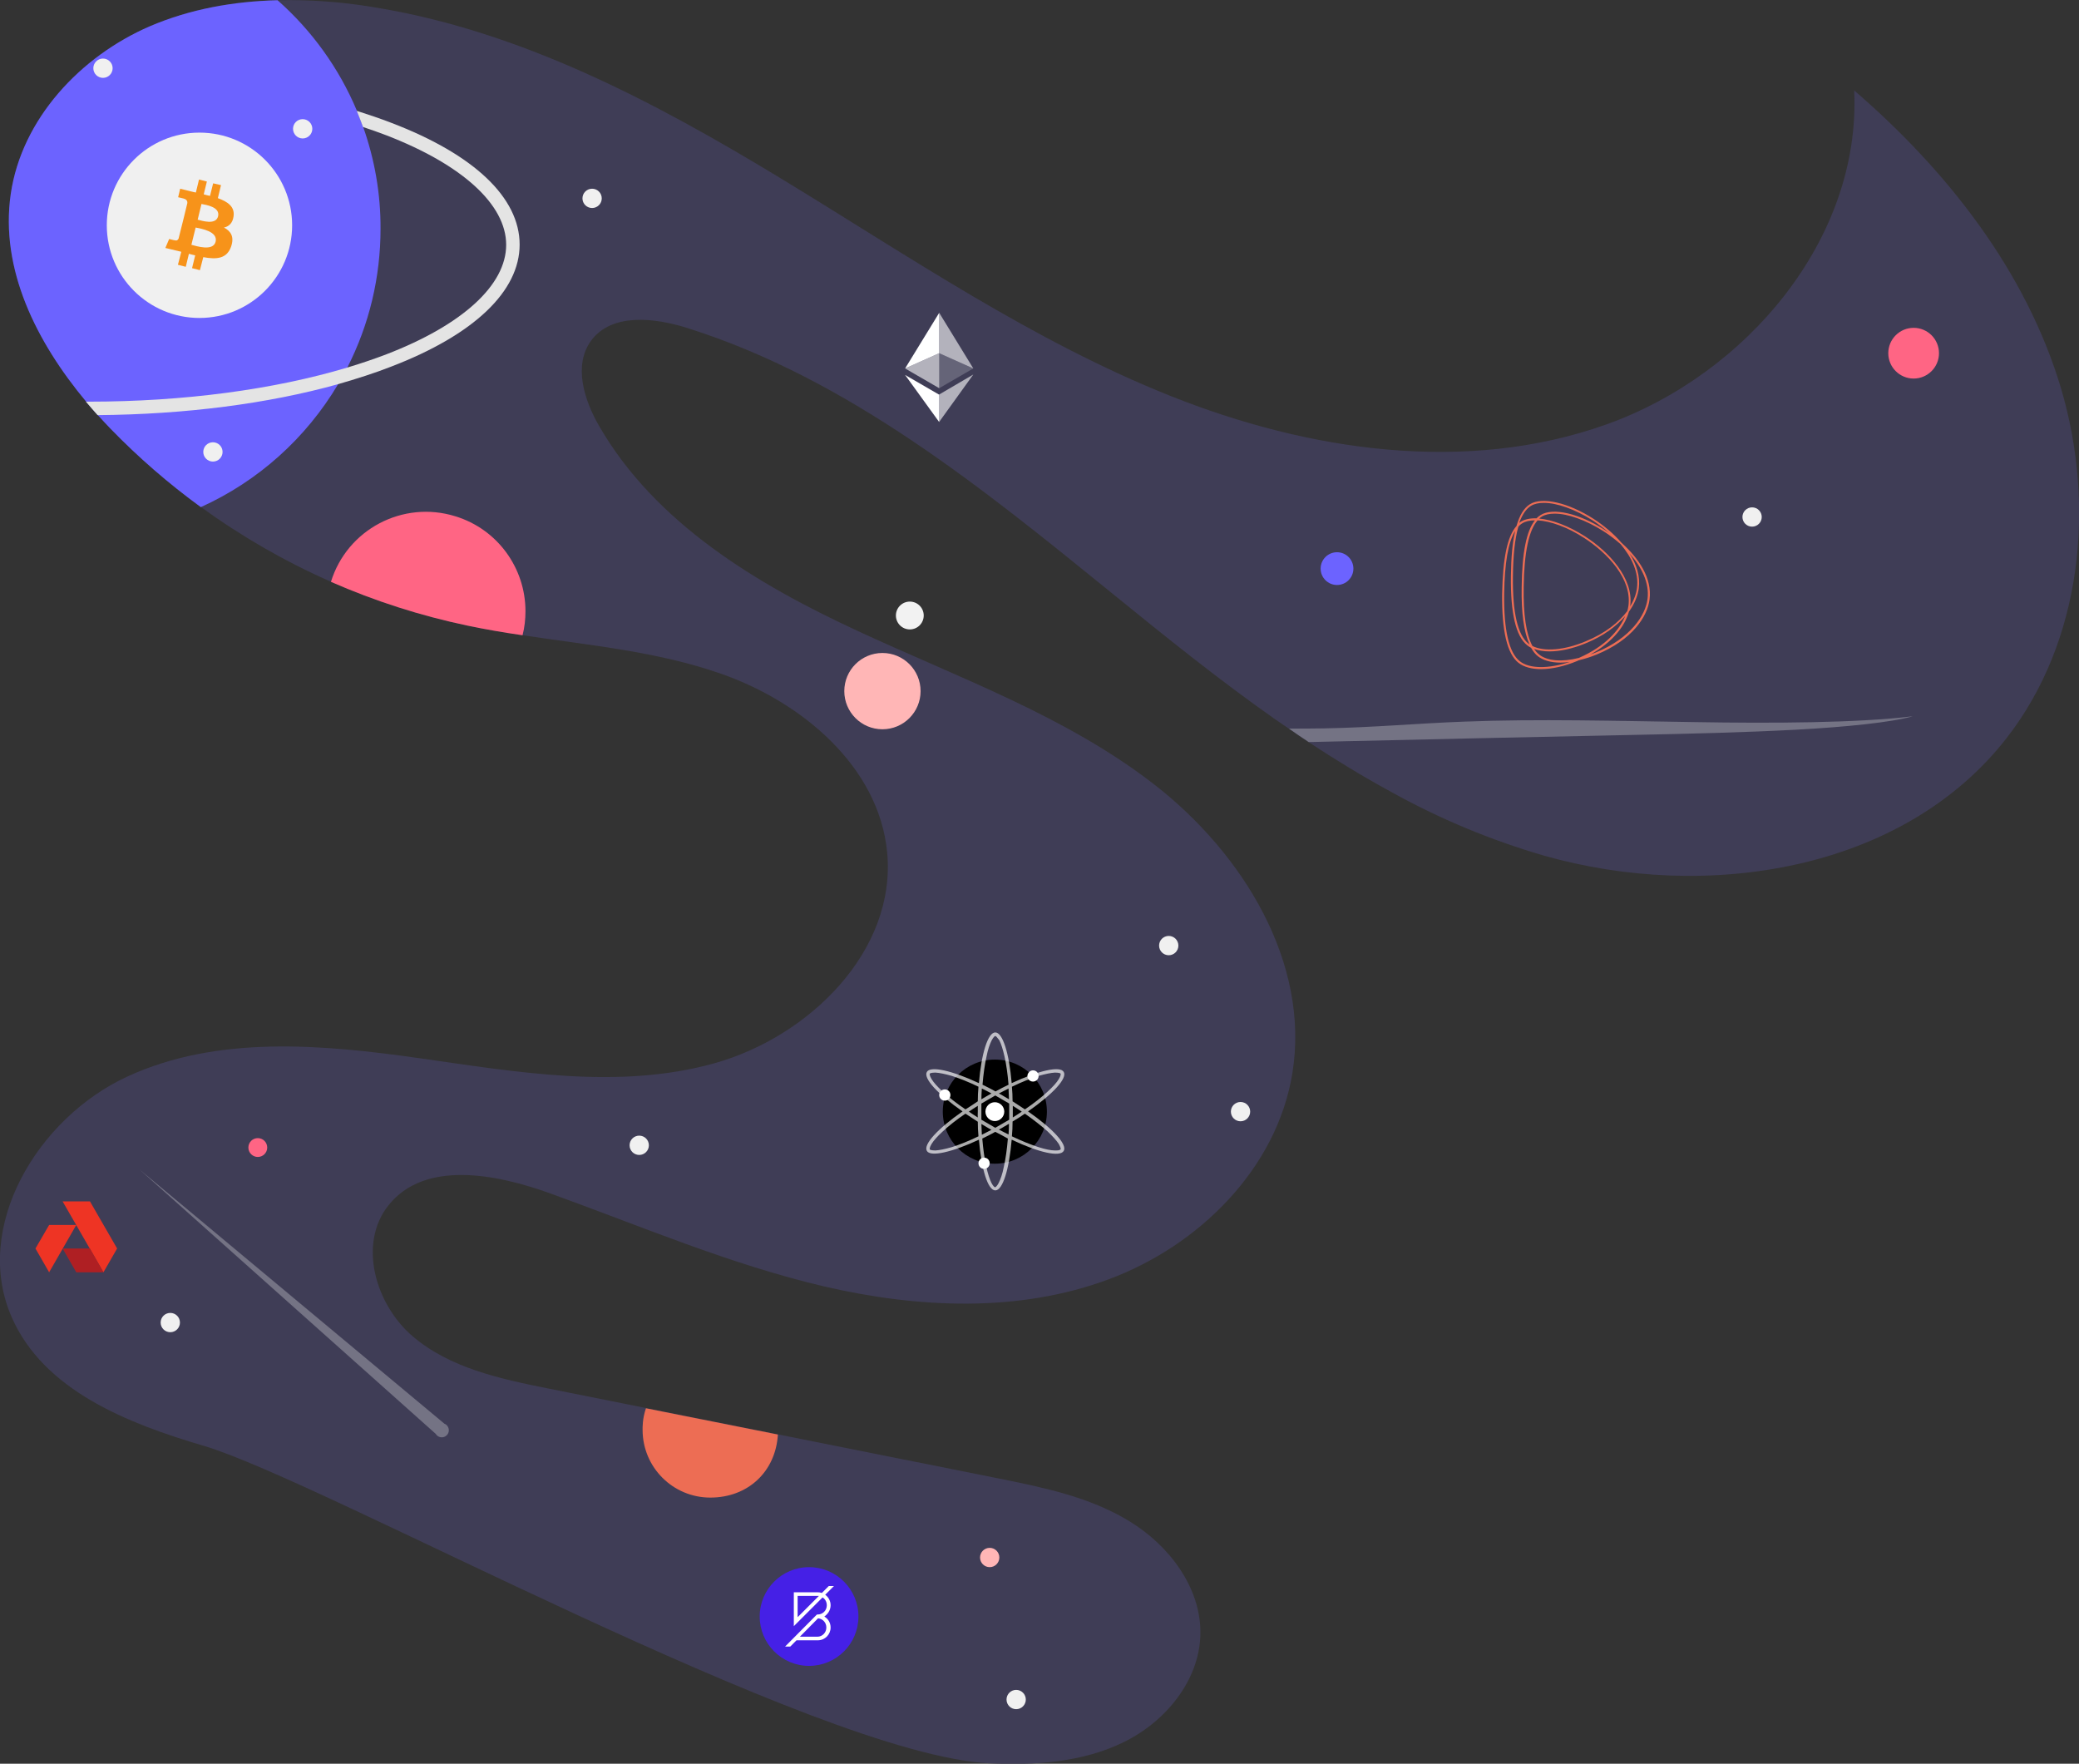 <?xml version="1.0" encoding="utf-8"?>
<!-- Generator: Adobe Illustrator 23.1.1, SVG Export Plug-In . SVG Version: 6.00 Build 0)  -->
<svg version="1.1" id="a0179547-7667-4cb3-b9ae-32eca47089ab" xmlns="http://www.w3.org/2000/svg"
	xmlns:xlink="http://www.w3.org/1999/xlink" x="0px" y="0px" viewBox="0 0 926.6 786"
	style="enable-background:new 0 0 926.6 786;" xml:space="preserve">
	<rect x="0" y="0" width="926.6" height="786" fill="#333333" stroke="none"/>
	<style type="text/css">
		.st0 {
			fill: #3F3D56;
		}

		.st1 {
			fill: #6C63FF;
		}

		.st2 {
			fill: #FF6584;
		}

		.st3 {
			fill: #F0F0F0;
		}

		.st4 {
			fill: #FFB6B6;
		}

		.st5 {
			fill: none;
		}

		.st6 {
			fill: #E4E4E4;
		}

		.st7 {
			opacity: 0.3;
			fill: #F0F0F0;
			enable-background: new;
		}

		.st8 {
			fill: #F2F2F2;
		}

		.st9 {
			fill-rule: evenodd;
			clip-rule: evenodd;
		}

		.st10 {
			opacity: 0.67;
			fill-rule: evenodd;
			clip-rule: evenodd;
			fill: #FFFFFF;
			enable-background: new;
		}

		.st11 {
			fill-rule: evenodd;
			clip-rule: evenodd;
			fill: #FFFFFF;
		}

		.st12 {
			fill: #ED6D54;
		}

		.st13 {
			fill: #FFFFFF;
			fill-opacity: 0.602;
		}

		.st14 {
			fill: #FFFFFF;
		}

		.st15 {
			fill: #FFFFFF;
			fill-opacity: 0.2;
		}

		.st16 {
			fill: #EE3424;
		}

		.st17 {
			fill: #AF1F23;
		}

		.st18 {
			fill: #F7931A;
		}

		.st19 {
			fill-rule: evenodd;
			clip-rule: evenodd;
			fill: #4520E6;
		}
	</style>
	<path class="st0" d="M894.2,329.1c-46.3,59.3-133.8,72.8-206.1,52.2c-23.7-6.9-46.5-16.4-68.1-28.4c-12.5-6.8-24.8-14.3-36.8-22.2
	c-3-2-5.9-3.9-8.8-6c-2-1.4-4-2.7-6-4.1c-24.8-17.4-48.5-36.5-71.9-55.5c-58.4-47.4-118.4-96.3-190.1-118.9
	c-14.8-4.7-33.9-6.8-43,5.7c-7.9,10.9-3.1,26.3,3.6,37.9c24.9,43.2,70.1,70.5,115.3,91.4c45.2,21,93.1,38,132.4,68.6
	C554,380.4,584,429.1,576,478.3c-6.9,42.4-41.5,76.8-81.8,91.8c-40.2,15-85.1,12.9-126.9,3.2c-41.8-9.8-81.5-26.8-121.9-41.4
	c-24.3-8.8-56.2-15-72.3,5.3c-13.6,17.1-5.8,44.1,10.8,58.3s39.1,19,60.5,23.3c66.6,13.3,133.2,26.6,199.8,39.9
	c20.4,4.1,41.3,8.3,59.1,19.2c17.8,10.8,32.2,29.8,31.7,50.6c-0.5,20.5-15.5,38.7-34,47.8c-18.4,9.1-39.7,10.5-60.2,9.5
	C363.9,782,143.6,659.9,90.7,644.3c-34-10-71.1-24.7-85.4-57.1c-17.8-40.3,11.5-89.1,51.6-107.5c40-18.4,86.5-14.3,130.1-8.1
	c43.6,6.2,88.7,14.1,131.2,2.3c42.5-11.8,81.4-50.2,77.2-94.1c-3.7-38.2-38-67-74.2-79.6c-28.3-9.9-58.5-12.6-88.2-17.1
	c-8.3-1.2-16.5-2.6-24.6-4.3c-20.9-4.4-41.2-10.9-60.8-19.5c-20.5-9-39.9-20.2-58-33.3c-14.4-10.5-27.9-22.2-40.3-35
	c-1.9-2-3.8-4-5.6-6c-1.8-2-3.5-4-5.2-6C16.3,152.5-0.1,120,4.8,86.4c4.9-33.4,31-61.3,62-74.7C84.8,4,104.1,0.6,123.7,0.1
	c14.3-0.3,28.6,0.7,42.8,3.1c65.4,10.5,125.4,42.2,182,76.6c56.6,34.4,111.8,72.2,173.3,96.7c61.5,24.5,131.6,34.9,194,12.7
	c62.4-22.2,113.7-82.7,110.6-148.9c41.4,35.7,76.6,80.5,92.2,132.8C934.1,225.6,927.9,286,894.2,329.1z" />
	<circle class="st1" cx="595.9" cy="253.4" r="7.3" />
	<circle class="st2" cx="852.9" cy="157.4" r="11.3" />
	<circle class="st2" cx="114.9" cy="511.4" r="4.2" />
	<path class="st2" d="M234.2,272.4c0,3.6-0.4,7.2-1.3,10.7c-8.3-1.2-16.5-2.6-24.6-4.3c-20.9-4.4-41.2-10.9-60.8-19.5
	c7.2-23.4,32.1-36.5,55.5-29.2C221.6,235.8,234.2,253,234.2,272.4z" />
	<circle class="st3" cx="780.9" cy="230.4" r="4.3" />
	<circle class="st4" cx="441.1" cy="694.1" r="4.3" />
	<circle class="st3" cx="452.9" cy="757.4" r="4.3" />
	<circle class="st3" cx="75.9" cy="589.4" r="4.3" />
	<circle class="st3" cx="284.9" cy="510.4" r="4.3" />
	<circle class="st3" cx="263.9" cy="88.4" r="4.3" />
	<circle class="st3" cx="520.9" cy="421.4" r="4.3" />
	<circle class="st3" cx="552.9" cy="495.4" r="4.3" />
	<path class="st5" d="M154.8,163.7c6-1.8,11.8-3.8,17.4-5.9c34-13.1,53.4-30.9,53.4-48.8s-19.5-35.7-53.4-48.8
	c-3.4-1.3-6.8-2.5-10.4-3.7C174.3,91.6,171.8,130.4,154.8,163.7L154.8,163.7z" />
	<path class="st1" d="M169.6,102c0,21.5-5,42.6-14.8,61.8c-1.3,2.5-2.7,5-4.1,7.4c-14.3,24.1-35.7,43.3-61.2,54.8
	c-14.4-10.5-27.9-22.2-40.3-35c-1.9-2-3.8-4-5.6-6c-1.8-2-3.5-4-5.2-6C16.3,152.5-0.1,120,4.8,86.4c4.9-33.4,31-61.3,62-74.7
	C84.8,4,104.1,0.6,123.7,0.1C139,13.6,151.1,30.4,159,49.2c1,2.4,1.9,4.8,2.8,7.2C167,71,169.7,86.5,169.6,102z" />
	<path class="st6" d="M231.6,109c0,20.8-20.3,40.2-57.3,54.4c-7.4,2.9-15.3,5.4-23.6,7.8c-31.1,8.7-68.2,13.5-107.2,13.8
	c-1.8-2-3.5-4-5.2-6c0.4,0,0.8,0,1.3,0c42.3,0,82.5-5.4,115.2-15.2c6-1.8,11.9-3.8,17.4-5.9c34-13.1,53.4-30.9,53.4-48.8
	s-19.5-35.7-53.4-48.8c-3.4-1.3-6.8-2.5-10.4-3.7c-0.9-2.4-1.8-4.8-2.8-7.2c5.3,1.7,10.4,3.4,15.3,5.3
	C211.3,68.8,231.6,88.1,231.6,109z" />
	<circle class="st3" cx="45.9" cy="30.4" r="4.3" />
	<circle class="st3" cx="134.9" cy="57.4" r="4.3" />
	<circle class="st3" cx="88.9" cy="100.4" r="41.3" />
	<path class="st7" d="M852.5,319.2c-9.3,2.7-29.7,4.8-52.2,6c-22.5,1.2-47.2,1.8-71.5,2.3c-42.6,0.9-85.3,1.8-127.9,2.8
	c-5.9,0.1-11.7,0.3-17.6,0.4c-3-2-5.9-3.9-8.8-6c5.2,0,10.5,0,15.6-0.1c22.2-0.4,40.9-2.2,62.3-3c32.9-1.3,68.4-0.3,102.7,0.2
	C789.4,322.4,828.4,322.2,852.5,319.2z" />
	<path class="st7" d="M198.1,634.5L62.2,521.2l132,117.8c0.9,1.5,2.8,2,4.3,1.1c1.5-0.9,2-2.8,1.1-4.3
	C199.3,635.2,198.7,634.7,198.1,634.5L198.1,634.5z" />
	<circle class="st3" cx="94.9" cy="201.4" r="4.3" />
	<circle class="st8" cx="405.5" cy="274.3" r="6.2" />
	<circle class="st4" cx="393.3" cy="308" r="17" />
	<g>
		<path class="st9" d="M443.4,472.2c12.8,0,23.2,10.4,23.2,23.2s-10.4,23.2-23.2,23.2c-12.8,0-23.2-10.4-23.2-23.2
		S430.6,472.2,443.4,472.2z" />
		<path class="st10" d="M444.1,462c-0.3-0.3-0.5-0.3-0.5-0.3c0,0-0.2,0-0.5,0.3c-0.3,0.3-0.7,0.8-1.1,1.6c-0.8,1.6-1.7,4-2.3,7.2
		c-0.8,3.5-1.4,7.8-1.8,12.6c1.9,0.9,3.8,1.9,5.8,3c2-1.1,3.9-2.1,5.8-3c-0.4-4.8-1-9.1-1.8-12.6c-0.7-3.1-1.5-5.6-2.3-7.2
		C444.8,462.9,444.4,462.3,444.1,462z M441.9,487.3c-1.4-0.8-2.9-1.5-4.3-2.2c-0.1,1.6-0.2,3.1-0.2,4.8c0.7-0.4,1.5-0.9,2.2-1.3
		S441.2,487.7,441.9,487.3z M436.3,482.7c1.1-13.2,4-22.6,7.3-22.6c3.3,0,6.2,9.4,7.3,22.6c12-5.6,21.6-7.8,23.2-5
		c1.7,2.9-5,10-15.9,17.6c10.9,7.6,17.6,14.7,15.9,17.6c-1.7,2.9-11.2,0.7-23.2-5c-1.1,13.2-4,22.6-7.3,22.6
		c-3.3,0-6.2-9.4-7.3-22.6c-12,5.6-21.6,7.8-23.2,5c-1.7-2.9,5-10,15.9-17.6c-10.9-7.6-17.6-14.7-15.9-17.6
		C414.7,474.9,424.3,477.1,436.3,482.7z M430.3,494.4c-4-2.7-7.4-5.4-10.1-7.9c-2.4-2.2-4.1-4.1-5-5.6c-0.5-0.8-0.7-1.4-0.8-1.8
		c-0.1-0.4,0-0.6,0-0.6l0,0c0,0,0.1-0.2,0.5-0.3c0.4-0.1,1.1-0.2,2-0.2c1.8,0.1,4.3,0.6,7.4,1.5c3.4,1.1,7.5,2.7,11.8,4.8
		c-0.2,2.1-0.3,4.3-0.3,6.5C433.9,492.1,432.1,493.3,430.3,494.4z M430.3,496.3c-4,2.7-7.4,5.4-10.1,7.9c-2.4,2.2-4.1,4.1-5,5.6
		c-0.5,0.8-0.7,1.4-0.8,1.8c-0.1,0.4,0,0.6,0,0.6c0,0,0.1,0.2,0.5,0.3c0.4,0.1,1.1,0.2,2,0.2c1.8-0.1,4.3-0.6,7.4-1.5
		c3.4-1.1,7.5-2.7,11.8-4.8c-0.2-2.1-0.3-4.3-0.3-6.5C433.9,498.7,432.1,497.5,430.3,496.3z M435.8,498c-1.4-0.9-2.7-1.7-4-2.6
		c1.3-0.9,2.6-1.7,4-2.6c0,0.9,0,1.7,0,2.6S435.7,497.1,435.8,498z M437.4,499c0-1.2,0-2.4,0-3.6s0-2.4,0-3.6c1-0.6,2-1.2,3.1-1.8
		c1.1-0.6,2.1-1.2,3.1-1.8c1,0.6,2.1,1.2,3.1,1.8c1.1,0.6,2.1,1.2,3.1,1.8c0,1.2,0,2.4,0,3.6s0,2.4,0,3.6c-1,0.6-2,1.2-3.1,1.8
		c-1.1,0.6-2.1,1.2-3.1,1.8c-1-0.6-2.1-1.2-3.1-1.8C439.4,500.2,438.4,499.6,437.4,499z M437.4,500.9c0.1,1.6,0.1,3.2,0.2,4.8
		c1.4-0.7,2.8-1.4,4.3-2.2c-0.8-0.4-1.5-0.8-2.3-1.3S438.1,501.3,437.4,500.9z M443.6,504.4c-2,1.1-3.9,2.1-5.8,3
		c0.4,4.8,1,9.1,1.8,12.6c0.7,3.1,1.5,5.6,2.3,7.2c0.4,0.8,0.8,1.3,1.1,1.6c0.3,0.3,0.5,0.3,0.5,0.3c0,0,0.2,0,0.5-0.3
		c0.3-0.3,0.7-0.8,1.1-1.6c0.8-1.6,1.7-4,2.3-7.2c0.8-3.5,1.4-7.8,1.8-12.6C447.5,506.4,445.5,505.4,443.6,504.4z M451,506.4
		c4.4,2.1,8.4,3.7,11.8,4.8c3.1,1,5.6,1.5,7.4,1.5c0.9,0,1.6,0,2-0.2c0.4-0.1,0.5-0.3,0.5-0.3c0,0,0.1-0.2,0-0.6
		c-0.1-0.4-0.4-1-0.8-1.8c-1-1.5-2.7-3.4-5-5.6c-2.7-2.4-6.1-5.1-10.1-7.9c-1.7,1.2-3.6,2.4-5.5,3.5
		C451.3,502.1,451.2,504.3,451,506.4z M456.8,494.4c4-2.7,7.4-5.4,10.1-7.9c2.4-2.2,4.1-4.1,5-5.6c0.5-0.8,0.7-1.4,0.8-1.8
		c0.1-0.4,0-0.6,0-0.6c0,0-0.1-0.2-0.5-0.3c-0.4-0.1-1.1-0.2-2-0.2c-1.8,0.1-4.3,0.6-7.4,1.5c-3.4,1.1-7.5,2.7-11.8,4.8
		c0.2,2.1,0.3,4.3,0.3,6.5C453.3,492.1,455.1,493.3,456.8,494.4z M451.4,492.8c1.4,0.9,2.7,1.7,4,2.6c-1.3,0.9-2.6,1.7-4,2.6
		c0-0.9,0-1.7,0-2.6S451.4,493.6,451.4,492.8z M449.7,489.9c-0.1-1.6-0.1-3.2-0.2-4.8c-1.4,0.7-2.8,1.4-4.3,2.2
		c0.8,0.4,1.5,0.8,2.3,1.3C448.3,489.1,449,489.5,449.7,489.9z M449.5,505.6c-1.4-0.7-2.8-1.4-4.3-2.2c0.8-0.4,1.5-0.8,2.3-1.3
		c0.8-0.4,1.5-0.9,2.2-1.3C449.7,502.5,449.6,504.1,449.5,505.6z" />
		<path class="st11" d="M421.1,485.5c1.4,0,2.5,1.1,2.5,2.5c0,1.4-1.1,2.5-2.5,2.5c-1.4,0-2.5-1.1-2.5-2.5
		C418.6,486.6,419.7,485.5,421.1,485.5z" />
		<path class="st11" d="M460.4,477c1.4,0,2.5,1.1,2.5,2.5c0,1.4-1.1,2.5-2.5,2.5c-1.4,0-2.5-1.1-2.5-2.5
		C458,478.1,459.1,477,460.4,477z" />
		<path class="st11" d="M438.6,515.9c1.4,0,2.5,1.1,2.5,2.5c0,1.4-1.1,2.5-2.5,2.5c-1.4,0-2.5-1.1-2.5-2.5
		C436.1,517.1,437.2,515.9,438.6,515.9z" />
		<path class="st11"
			d="M443.4,491.2c2.3,0,4.2,1.9,4.2,4.2s-1.9,4.2-4.2,4.2s-4.2-1.9-4.2-4.2S441.1,491.2,443.4,491.2z" />
	</g>
	<path class="st12" d="M722.8,242c-3.6-4.2-8.1-7.9-12.6-10.8c-11.2-7.2-22.9-9.9-28.3-6.5c-2.6,1.6-4.6,4.8-6,9.7
	c-4.1,4.6-6.1,14.4-6.4,30.2c-0.2,16.4,2.2,26.8,7.3,30.8c2.3,1.8,5.8,2.8,10,2.8c4.7,0,10.3-1.2,16.1-3.6c0.4-0.2,0.8-0.4,1.3-0.5
	c2.5-0.6,5-1.4,7.4-2.4c16-6.6,22.7-17,23.6-24.6C736.4,257.7,730.4,248.8,722.8,242z M686,291.7c-0.9-0.7-1.6-1.6-2.3-2.5
	c2,0.7,4.3,1.1,6.9,1.1c4.7,0,10.3-1.2,16.1-3.6c8.1-3.3,13.8-7.7,17.6-12.1c-2.6,6.3-8.9,13.5-20.6,18.6
	C696.2,295.1,689.6,294.6,686,291.7z M706.5,285.9c-9.4,3.9-18.3,4.6-23.5,2c-2.8-5.2-4.1-14-3.9-26.3c0.2-15.5,2.3-25.3,6.2-29.7
	c5.7,0.3,13.3,3,20.7,7.8c10.5,6.8,21.3,18.2,19.8,30.2c-0.1,0.8-0.3,1.6-0.5,2.4C721.6,277.2,715.6,282.2,706.5,285.9z
	 M678.5,233.2c1.4-0.9,3.4-1.3,5.6-1.3c-3.8,4.8-5.7,14.4-5.9,29.7c-0.2,11.6,1,20.1,3.5,25.6c-0.1-0.1-0.3-0.2-0.4-0.3
	c-4.9-3.8-7.2-14-7-30.1c0.1-9.4,0.9-16.8,2.4-22C677.2,234.1,677.8,233.6,678.5,233.2z M706.4,239c-7.2-4.6-14.6-7.4-20.4-7.9
	c0.4-0.3,0.7-0.6,1.2-0.9c1.5-0.9,3.4-1.3,5.7-1.3c5.8,0,13.8,2.8,21.7,7.8c2.7,1.7,5.3,3.7,7.7,5.8c4.9,5.8,8.2,12.6,7.3,19.5
	c-0.3,2.5-1.3,5.4-3.1,8.3c0-0.1,0-0.2,0.1-0.4C728.1,257.7,717.1,245.9,706.4,239L706.4,239z M682.4,225.4c1.5-0.9,3.4-1.3,5.7-1.3
	c5.8,0,13.8,2.8,21.7,7.8c2.6,1.7,5.1,3.6,7.4,5.6c-0.7-0.5-1.5-1-2.2-1.5c-11.2-7.2-22.9-9.9-28.3-6.5c-0.7,0.4-1.3,0.9-1.9,1.5
	c-2.7-0.1-5.1,0.4-6.8,1.4c-0.3,0.2-0.6,0.4-0.9,0.6C678.5,229.3,680.2,226.7,682.4,225.4L682.4,225.4z M677.4,294.7
	c-4.9-3.8-7.2-14-7-30.1c0.2-13.8,1.8-23,4.9-28c-1.2,5.1-1.8,11.8-1.9,20.2c-0.2,16.4,2.2,26.8,7.3,30.8c0.5,0.4,1.1,0.8,1.7,1.1
	c0.9,1.6,1.9,2.9,3.1,3.8c2.3,1.8,5.8,2.8,10,2.8c1.4,0,2.8-0.1,4.1-0.3C690.2,298.1,681.7,298.1,677.4,294.7L677.4,294.7z
	 M734.3,266.9c-0.9,7.3-7.5,17.5-23.1,23.9c-0.8,0.3-1.6,0.6-2.4,0.9c10.3-5.7,15.5-13,17.2-19.1c2.6-3.6,4-7.3,4.4-10.4
	c0.7-5.4-1-10.7-4.1-15.5C731.6,252.6,735.2,259.7,734.3,266.9z" />
	<g>
		<path class="st13" d="M418.6,139.4v18l15.2,6.8L418.6,139.4z" />
		<path class="st14" d="M418.6,139.4l-15.2,24.8l15.2-6.8V139.4z" />
		<path class="st13" d="M418.6,175.8v12.2l15.2-21.1L418.6,175.8z" />
		<path class="st14" d="M418.6,188.1v-12.2l-15.2-8.8L418.6,188.1z" />
		<path class="st15" d="M418.6,173l15.2-8.8l-15.2-6.8V173z" />
		<path class="st13" d="M403.4,164.2l15.2,8.8v-15.6L403.4,164.2z" />
	</g>
	<g id="Layer_2">
		<g id="icon">
			<polygon class="st16" points="46.1,567 52.2,556.4 40.1,535.4 27.9,535.4 		" />
			<polygon class="st17" points="40.1,556.4 46.1,567 34,567 27.9,556.4 		" />
			<polygon class="st16" points="21.9,545.9 34,545.9 21.9,567 15.8,556.4 		" />
		</g>
	</g>
	<path class="st12" d="M346.7,639.3c-1,16.6-13.4,28.1-30.1,28.1s-30.2-13.5-30.2-30.2c0-1-0.1-5,1.5-9.6" />
	<path class="st18" d="M104.1,96.4c0.6-4.3-2.6-6.5-7-8.1l1.4-5.8L95,81.7l-1.4,5.6c-0.9-0.2-1.9-0.4-2.8-0.7l1.4-5.7l-3.5-0.9
	l-1.4,5.8c-0.8-0.2-1.5-0.3-2.2-0.5l0,0l-4.8-1.2l-0.9,3.8c0,0,2.6,0.6,2.5,0.6c1.4,0.4,1.7,1.3,1.6,2l-1.6,6.6
	c0.1,0,0.2,0.1,0.4,0.1c-0.1,0-0.2-0.1-0.4-0.1l-2.3,9.2c-0.2,0.4-0.6,1.1-1.6,0.8c0,0.1-2.6-0.6-2.6-0.6l-1.7,4l4.6,1.1
	c0.9,0.2,1.7,0.4,2.5,0.6l-1.5,5.8l3.5,0.9l1.4-5.8c1,0.3,1.9,0.5,2.8,0.7l-1.4,5.7l3.5,0.9l1.5-5.8c6,1.1,10.5,0.7,12.4-4.7
	c1.5-4.4-0.1-6.9-3.2-8.5C101.9,101,103.7,99.5,104.1,96.4z M96.1,107.7c-1.1,4.4-8.4,2-10.8,1.4l1.9-7.7
	C89.6,101.9,97.2,103.1,96.1,107.7z M97.2,96.4c-1,4-7.1,2-9.1,1.5l1.7-7C91.8,91.3,98.2,92.2,97.2,96.4z" />
	<g id="Band-token_blue-violet-token" transform="translate(0, 0)">
		<circle id="Oval" class="st19" cx="360.6" cy="720.4" r="22" />
		<g id="Logo2-Copy-3" transform="translate(276, 207)">
			<path id="Fill-2" class="st11" d="M92.3,518.3c0,2.3-1.8,4.1-4,4.1h-7.8l8.1-8.2C90.7,514.4,92.3,516.1,92.3,518.3L92.3,518.3z
			 M79.5,513.7v-9.5h9c0.2,0,0.3,0,0.5,0L79.5,513.7z M94.2,508.4c0-1.9-0.9-3.6-2.4-4.7l3.9-3.9l-2.3,0l-3.1,3.1
			c-0.6-0.2-1.2-0.3-1.8-0.3H77.8v15.1l12.8-12.8c1.2,0.7,1.9,2,1.9,3.5c0,2.3-1.8,4.1-4.1,4.1h-0.3l-14.2,14.3h2.3L79,524h9.5
			c3.2,0,5.7-2.6,5.7-5.7c0-2.1-1.1-3.9-2.8-4.9C93,512.3,94.2,510.5,94.2,508.4L94.2,508.4z" />
		</g>
	</g>
</svg>